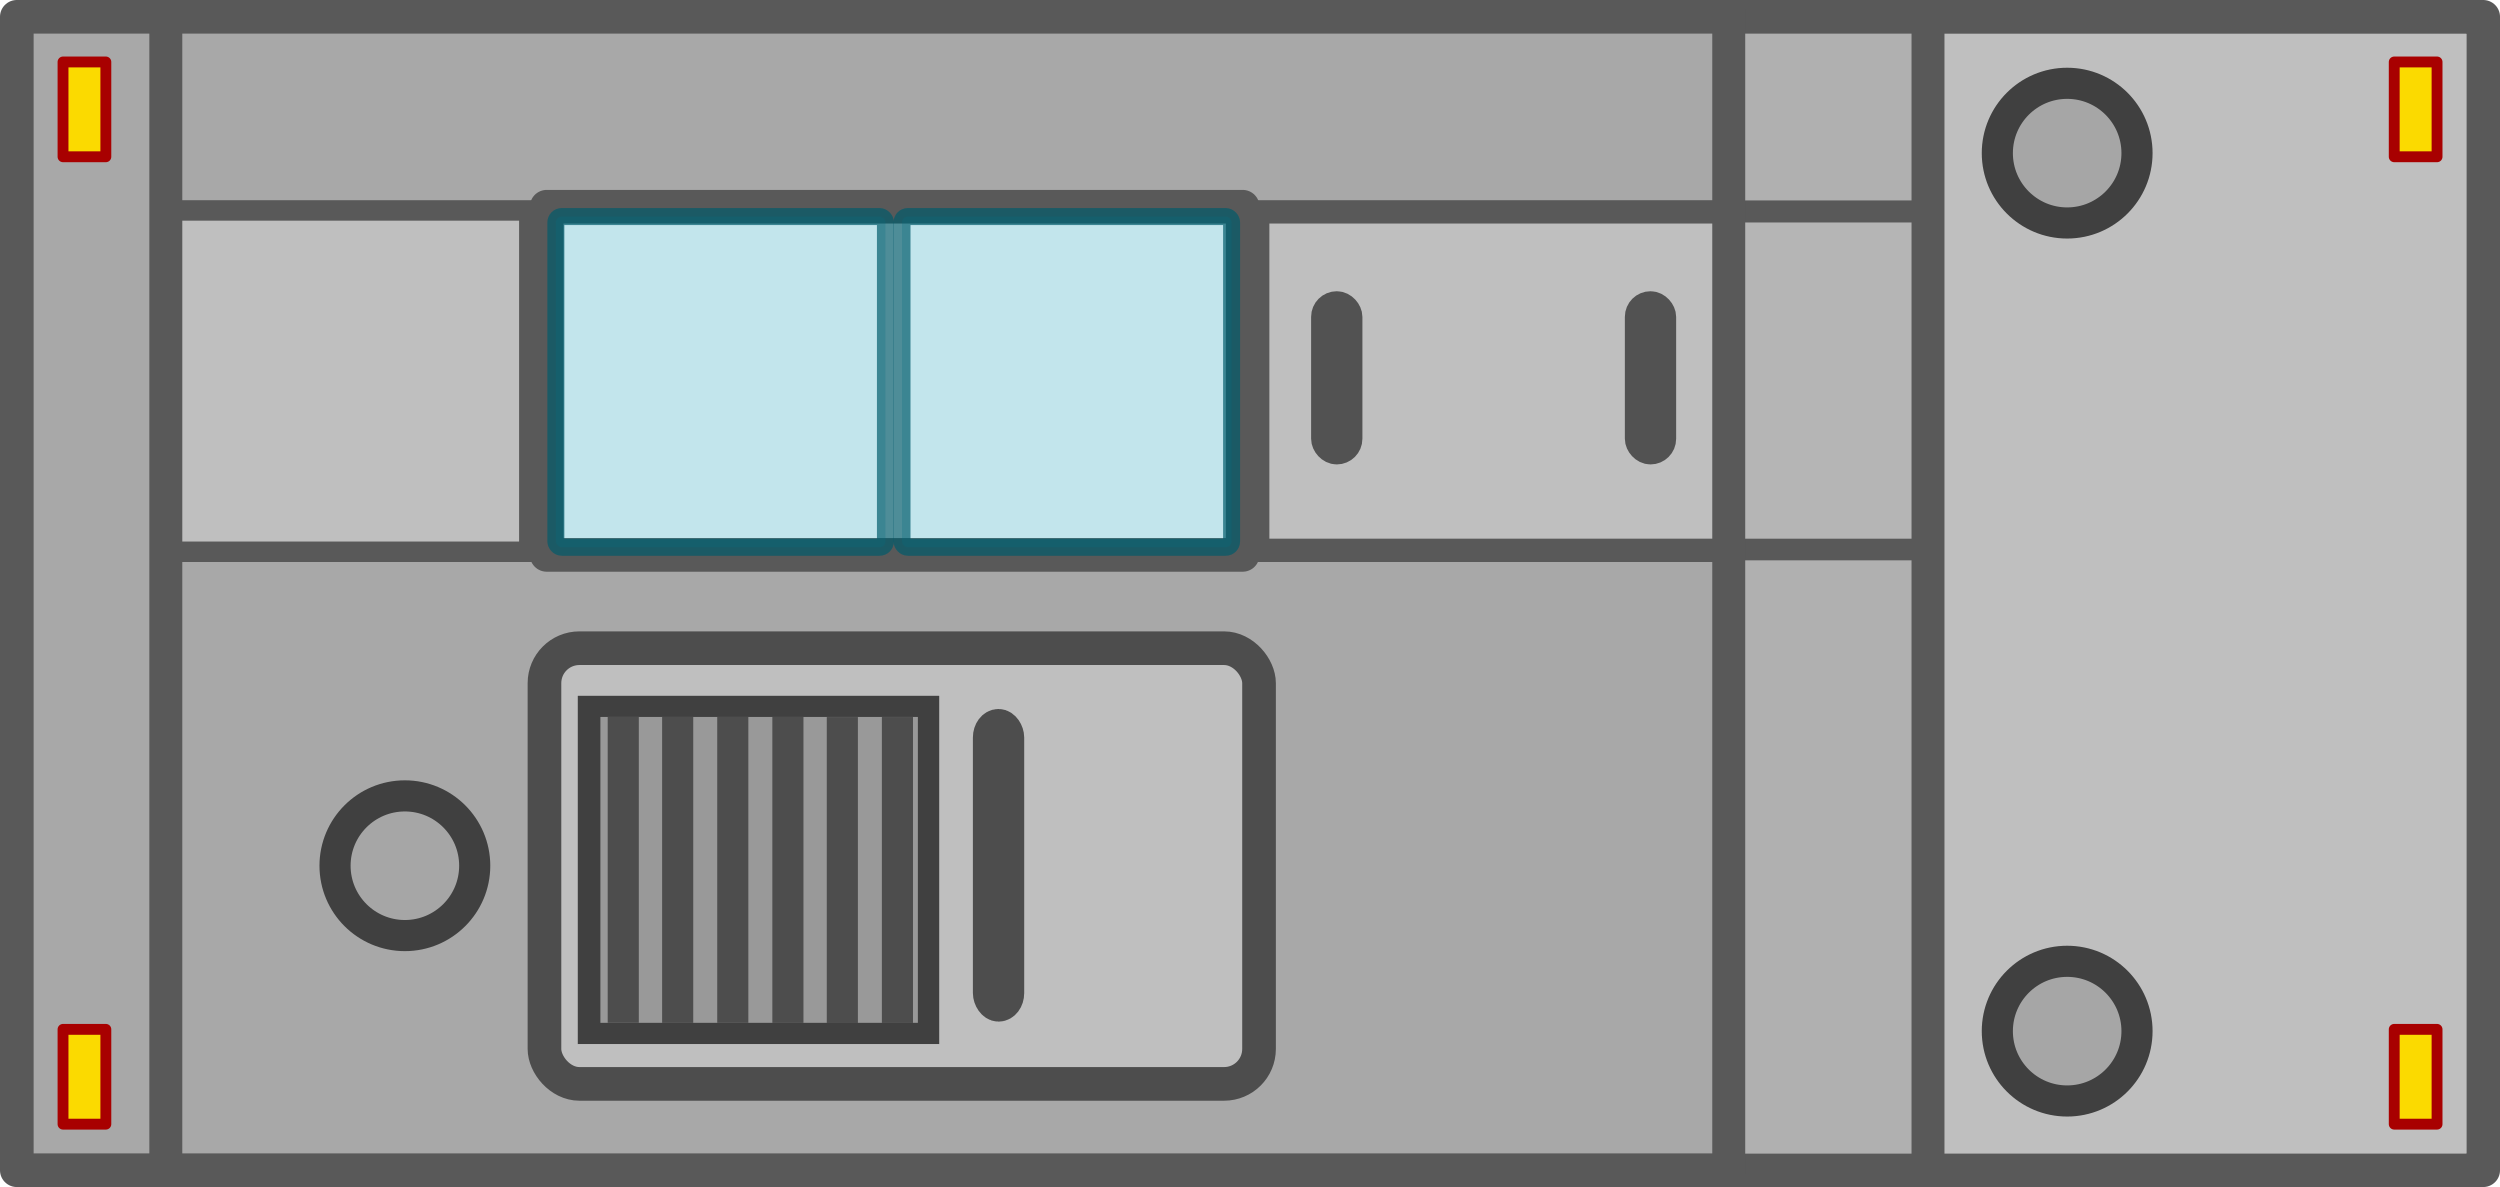 <?xml version="1.0" encoding="UTF-8" standalone="no"?>
<!-- Created with Inkscape (http://www.inkscape.org/) -->

<svg
   width="860.567"
   height="408.614"
   viewBox="0 0 227.692 108.112"
   version="1.1"
   id="svg1"
   inkscape:version="1.3.2 (1:1.3.2+202311252150+091e20ef0f)"
   sodipodi:docname="mobile_home_ceiling.svg"
   xmlns:inkscape="http://www.inkscape.org/namespaces/inkscape"
   xmlns:sodipodi="http://sodipodi.sourceforge.net/DTD/sodipodi-0.dtd"
   xmlns="http://www.w3.org/2000/svg"
   xmlns:svg="http://www.w3.org/2000/svg">
  <sodipodi:namedview
     id="namedview1"
     pagecolor="#505050"
     bordercolor="#ffffff"
     borderopacity="1"
     inkscape:showpageshadow="0"
     inkscape:pageopacity="0"
     inkscape:pagecheckerboard="1"
     inkscape:deskcolor="#d1d1d1"
     inkscape:document-units="px"
     inkscape:zoom="0.75150432"
     inkscape:cx="216.23296"
     inkscape:cy="429.13925"
     inkscape:window-width="2560"
     inkscape:window-height="1372"
     inkscape:window-x="0"
     inkscape:window-y="0"
     inkscape:window-maximized="1"
     inkscape:current-layer="layer1" />
  <defs
     id="defs1" />
  <g
     inkscape:label="Layer 1"
     inkscape:groupmode="layer"
     id="layer1"
     transform="translate(-10.054,-109.273)">
    <g
       id="g2">
      <path
         id="rect1"
         style="fill:#a8a8a8;stroke:#595959;stroke-width:3.063;stroke-linecap:round;stroke-linejoin:round;stroke-dasharray:none"
         d="M 11.585,110.804 V 215.854 H 236.215 V 110.804 Z m 48.26,17.296 h 63.388 v 31.711 H 59.845 Z" />
      <rect
         style="fill:#bfbfbf;fill-opacity:1;fill-rule:evenodd;stroke:none;stroke-width:6.364;stroke-linecap:round;stroke-linejoin:miter;stroke-dasharray:none;stroke-opacity:1;stop-color:#000000"
         id="rect320356"
         width="48.175"
         height="101.954"
         x="186.516"
         y="112.369" />
      <rect
         style="fill:#b0b0b0;fill-opacity:1;fill-rule:evenodd;stroke:none;stroke-width:3.835;stroke-linecap:round;stroke-linejoin:miter;stroke-dasharray:none;stroke-opacity:1;stop-color:#000000"
         id="rect320354"
         width="17.493"
         height="101.954"
         x="167.807"
         y="112.369" />
      <rect
         style="fill:#b5b5b5;fill-opacity:1;fill-rule:evenodd;stroke:none;stroke-width:2.091;stroke-linecap:round;stroke-linejoin:miter;stroke-dasharray:none;stroke-opacity:1;stop-color:#000000"
         id="rect320352"
         width="17.493"
         height="30.308"
         x="167.807"
         y="128.743" />
      <circle
         style="fill:#a6a6a6;fill-opacity:1;fill-rule:evenodd;stroke:#404040;stroke-width:2.835;stroke-linecap:round;stroke-linejoin:miter;stroke-dasharray:none;stroke-opacity:1;stop-color:#000000"
         id="path171199"
         cx="198.325"
         cy="123.22"
         r="6.361" />
      <circle
         style="fill:#a6a6a6;fill-opacity:1;fill-rule:evenodd;stroke:#404040;stroke-width:2.835;stroke-linecap:round;stroke-linejoin:miter;stroke-dasharray:none;stroke-opacity:1;stop-color:#000000"
         id="circle171927"
         cx="198.325"
         cy="203.186"
         r="6.361" />
      <rect
         style="fill:#bfbfbf;fill-opacity:1;fill-rule:evenodd;stroke:#4d4d4d;stroke-width:3.065;stroke-linecap:round;stroke-linejoin:miter;stroke-dasharray:none;stroke-opacity:1;stop-color:#000000"
         id="rect172707"
         width="65.081"
         height="39.681"
         x="59.642"
         y="168.309"
         rx="3.181"
         ry="3.181" />
      <circle
         style="fill:#a6a6a6;fill-opacity:1;fill-rule:evenodd;stroke:#404040;stroke-width:2.835;stroke-linecap:round;stroke-linejoin:miter;stroke-dasharray:none;stroke-opacity:1;stop-color:#000000"
         id="circle173435"
         cx="46.929"
         cy="188.121"
         r="6.361" />
      <g
         id="g29278"
         transform="matrix(0,0.663,-0.663,0,2600.807,-961.729)">
        <rect
           style="fill:#404040;fill-opacity:1;stroke-width:0.876;stroke-linecap:square;stroke-linejoin:round;stop-color:#000000"
           id="rect29262"
           width="47.838"
           height="49.65"
           x="1710.97"
           y="3778.601" />
        <rect
           style="fill:#999999;fill-opacity:1;stroke-width:0.769;stroke-linecap:square;stroke-linejoin:round;stop-color:#000000"
           id="rect29264"
           width="42.019"
           height="43.611"
           x="1713.875"
           y="3781.534" />
        <rect
           style="fill:#4d4d4d;fill-opacity:1;stroke-width:0.241;stroke-linecap:square;stroke-linejoin:round;stop-color:#000000"
           id="rect29266"
           width="42.024"
           height="4.274"
           x="1713.869"
           y="3819.867" />
        <rect
           style="fill:#4d4d4d;fill-opacity:1;stroke-width:0.241;stroke-linecap:square;stroke-linejoin:round;stop-color:#000000"
           id="rect29268"
           width="42.024"
           height="4.274"
           x="1713.875"
           y="3804.821" />
        <rect
           style="fill:#4d4d4d;fill-opacity:1;stroke-width:0.241;stroke-linecap:square;stroke-linejoin:round;stop-color:#000000"
           id="rect29270"
           width="42.024"
           height="4.274"
           x="1713.879"
           y="3812.39" />
        <rect
           style="fill:#4d4d4d;fill-opacity:1;stroke-width:0.241;stroke-linecap:square;stroke-linejoin:round;stop-color:#000000"
           id="rect29272"
           width="42.024"
           height="4.274"
           x="1713.881"
           y="3797.25" />
        <rect
           style="fill:#4d4d4d;fill-opacity:1;stroke-width:0.241;stroke-linecap:square;stroke-linejoin:round;stop-color:#000000"
           id="rect29274"
           width="42.024"
           height="4.274"
           x="1713.887"
           y="3782.203" />
        <rect
           style="fill:#4d4d4d;fill-opacity:1;stroke-width:0.241;stroke-linecap:square;stroke-linejoin:round;stop-color:#000000"
           id="rect29276"
           width="42.024"
           height="4.274"
           x="1713.891"
           y="3789.772" />
      </g>
      <rect
         style="fill:#595959;fill-opacity:1;fill-rule:evenodd;stroke:none;stroke-width:0.763;stroke-linecap:round;stroke-linejoin:round;stroke-dasharray:none;stroke-opacity:1;stop-color:#000000"
         id="rect173680"
         width="2.008"
         height="19.667"
         x="-129.535"
         y="166.149"
         rx="0"
         ry="0"
         transform="rotate(-90)" />
      <rect
         style="fill:#595959;fill-opacity:1;fill-rule:evenodd;stroke:none;stroke-width:0.756;stroke-linecap:round;stroke-linejoin:round;stroke-dasharray:none;stroke-opacity:1;stop-color:#000000"
         id="rect173682"
         width="1.971"
         height="19.667"
         x="-160.306"
         y="166.149"
         rx="0"
         ry="0"
         transform="rotate(-90)" />
      <rect
         style="fill:#fbda00;fill-opacity:1;stroke:#a80000;stroke-width:0.99;stroke-linecap:round;stroke-linejoin:round;stroke-dasharray:none;stroke-opacity:1;stop-color:#000000"
         id="rect53248"
         width="3.9"
         height="8.633"
         x="228.113"
         y="203.023" />
      <rect
         style="fill:#fbda00;fill-opacity:1;stroke:#a80000;stroke-width:0.99;stroke-linecap:round;stroke-linejoin:round;stroke-dasharray:none;stroke-opacity:1;stop-color:#000000"
         id="rect304773"
         width="3.9"
         height="8.633"
         x="228.113"
         y="114.917" />
      <rect
         style="fill:#fbda00;fill-opacity:1;stroke:#a80000;stroke-width:0.99;stroke-linecap:round;stroke-linejoin:round;stroke-dasharray:none;stroke-opacity:1;stop-color:#000000"
         id="rect304775"
         width="3.9"
         height="8.633"
         x="15.794"
         y="203.023" />
      <rect
         style="fill:#fbda00;fill-opacity:1;stroke:#a80000;stroke-width:0.99;stroke-linecap:round;stroke-linejoin:round;stroke-dasharray:none;stroke-opacity:1;stop-color:#000000"
         id="rect304777"
         width="3.9"
         height="8.633"
         x="15.794"
         y="114.917" />
      <rect
         style="opacity:0.805;fill:#0094b2;fill-opacity:0.298;fill-rule:evenodd;stroke:#005b6b;stroke-width:1.549;stroke-linecap:round;stroke-linejoin:miter;stroke-dasharray:none;stroke-opacity:0.859;stop-color:#000000"
         id="rect128706"
         width="30.017"
         height="30.121"
         x="92.206"
         y="128.995"
         rx="0.529"
         ry="0.529" />
      <rect
         style="opacity:0.805;fill:#0094b2;fill-opacity:0.298;fill-rule:evenodd;stroke:#005b6b;stroke-width:1.549;stroke-linecap:round;stroke-linejoin:miter;stroke-dasharray:none;stroke-opacity:0.859;stop-color:#000000"
         id="rect166919"
         width="30.017"
         height="30.121"
         x="60.68"
         y="128.995"
         rx="0.529"
         ry="0.529" />
      <rect
         style="fill:#bfbfbf;fill-opacity:1;fill-rule:evenodd;stroke:#595959;stroke-width:2.123;stroke-linecap:round;stroke-linejoin:miter;stroke-dasharray:none;stroke-opacity:1;stop-color:#000000"
         id="rect320298"
         width="42.87"
         height="30.829"
         x="124.602"
         y="128.568" />
      <rect
         style="fill:#8c8c8c;fill-opacity:1;fill-rule:evenodd;stroke:#525252;stroke-width:2.591;stroke-linecap:round;stroke-dasharray:none;stroke-opacity:1;paint-order:stroke fill markers;stop-color:#000000"
         id="rect95551"
         width="2.081"
         height="13.184"
         x="-132.842"
         y="-150.277"
         rx="1.041"
         ry="1.041"
         transform="scale(-1)" />
      <rect
         style="fill:#8c8c8c;fill-opacity:1;fill-rule:evenodd;stroke:#525252;stroke-width:2.591;stroke-linecap:round;stroke-dasharray:none;stroke-opacity:1;paint-order:stroke fill markers;stop-color:#000000"
         id="rect359724"
         width="2.081"
         height="13.184"
         x="-161.417"
         y="-150.277"
         rx="1.041"
         ry="1.041"
         transform="scale(-1)" />
      <rect
         style="fill:#999999;fill-opacity:1;fill-rule:evenodd;stroke:#4d4d4d;stroke-width:3.112;stroke-linecap:round;stroke-dasharray:none;stroke-opacity:1;paint-order:stroke fill markers;stop-color:#000000"
         id="rect359726"
         width="1.561"
         height="25.363"
         x="-101.779"
         y="-200.763"
         rx="1.041"
         ry="1.041"
         transform="scale(-1)" />
      <rect
         style="fill:#bfbfbf;fill-opacity:1;fill-rule:evenodd;stroke:#595959;stroke-width:1.863;stroke-linecap:round;stroke-linejoin:miter;stroke-dasharray:none;stroke-opacity:1;stop-color:#000000"
         id="rect359728"
         width="32.744"
         height="31.089"
         x="25.518"
         y="128.439" />
      <rect
         style="fill:#595959;fill-opacity:1;fill-rule:evenodd;stroke:none;stroke-width:2.166;stroke-linecap:round;stroke-linejoin:round;stroke-dasharray:none;stroke-opacity:1;stop-color:#000000"
         id="rect322231"
         width="3"
         height="106.167"
         x="23.656"
         y="110.042"
         rx="0"
         ry="0" />
      <rect
         style="fill:#595959;fill-opacity:1;fill-rule:evenodd;stroke:none;stroke-width:2.166;stroke-linecap:round;stroke-linejoin:round;stroke-dasharray:none;stroke-opacity:1;stop-color:#000000"
         id="rect127284"
         width="3"
         height="106.167"
         x="184.15"
         y="110.042"
         rx="0"
         ry="0" />
      <rect
         style="fill:#595959;fill-opacity:1;fill-rule:evenodd;stroke:none;stroke-width:2.166;stroke-linecap:round;stroke-linejoin:round;stroke-dasharray:none;stroke-opacity:1;stop-color:#000000"
         id="rect173678"
         width="3"
         height="106.167"
         x="166.002"
         y="110.042"
         rx="0"
         ry="0" />
    </g>
  </g>
</svg>
